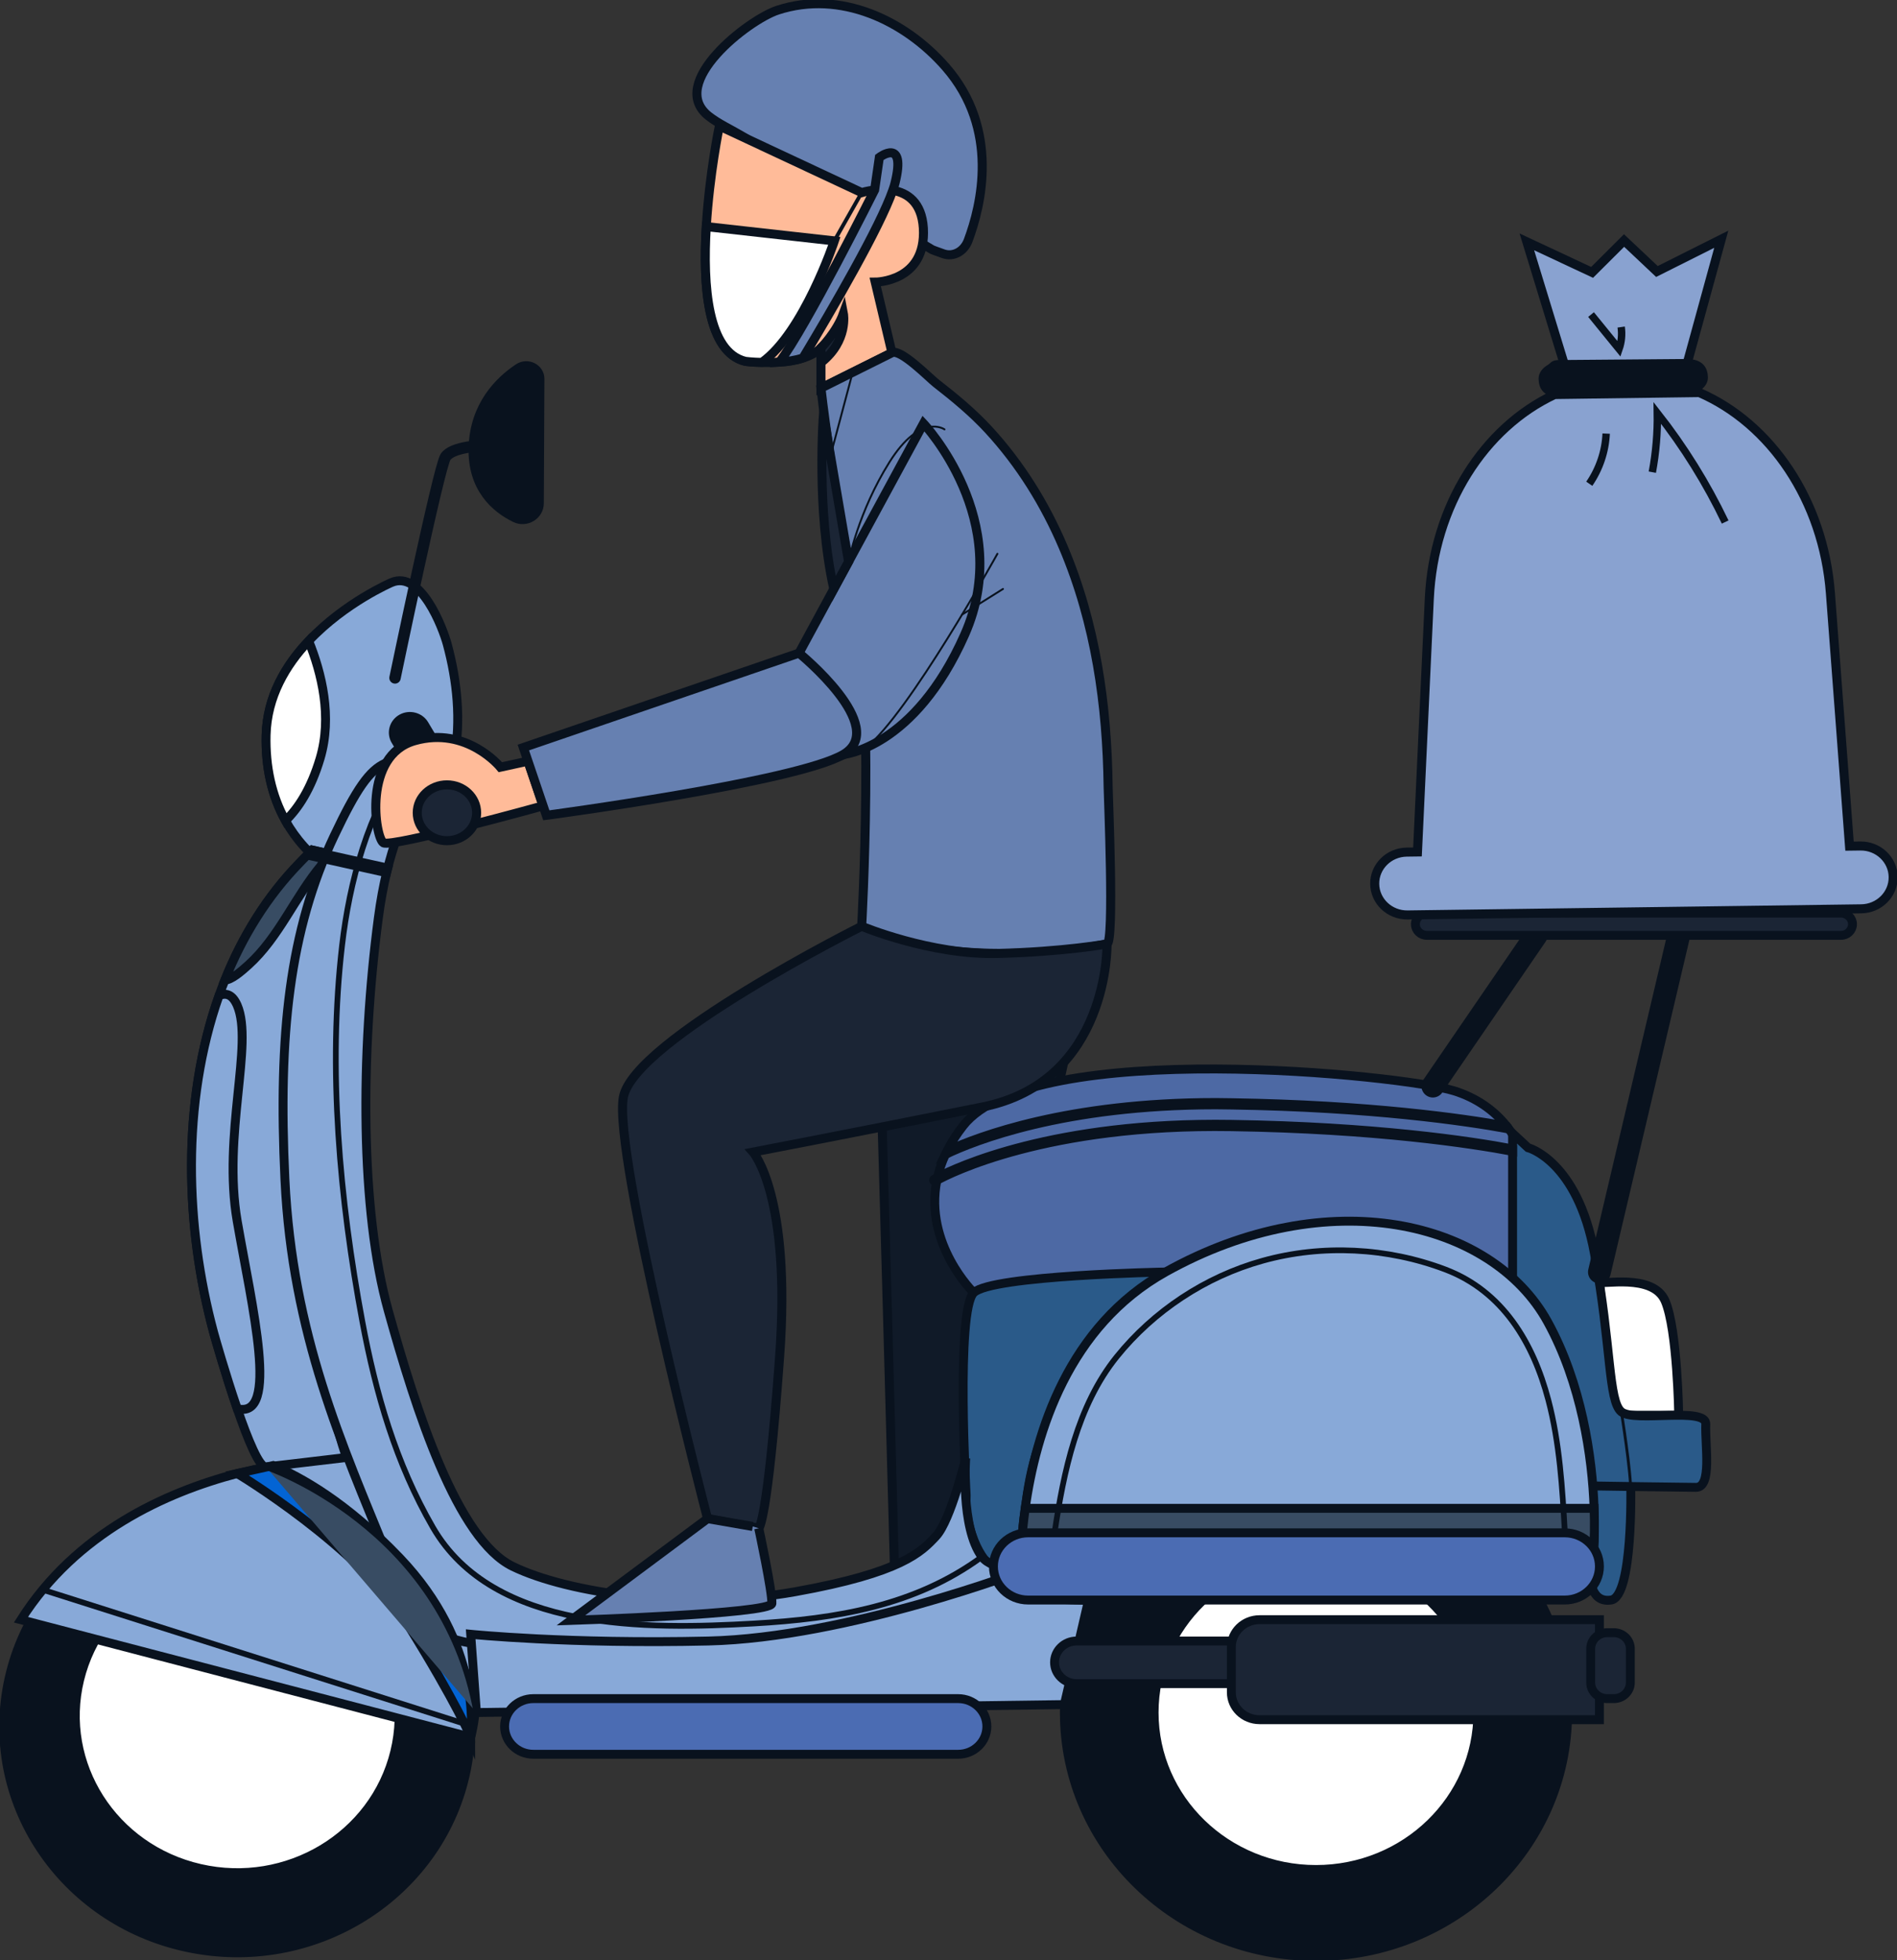 <svg width="213" height="220" viewBox="0 0 213 220" fill="none" xmlns="http://www.w3.org/2000/svg">
<rect x="0" y="0" width="213" height="220" fill="#333333" stroke="none"/>
<g clip-path="url(#clip0_16_513)">
<path d="M106.208 179.94C106.208 179.94 107.5 187.249 107.364 188.427C107.228 189.605 84.743 189.586 84.743 189.586L100.503 178.671L105.541 179.716" fill="#6680B1"/>
<path d="M106.208 179.94C106.208 179.94 107.5 187.249 107.364 188.427C107.228 189.605 84.743 189.586 84.743 189.586L100.503 178.671L105.541 179.716" stroke="#09121E" stroke-width="1.015" stroke-miterlimit="10"/>
<path d="M89.066 192.893L106.992 192.209L106.839 188.685L88.914 189.369L89.066 192.893Z" fill="#0364D4" stroke="#09121E" stroke-width="1.015" stroke-miterlimit="10"/>
<path d="M98.737 116.708C98.854 117.451 100.503 178.671 100.503 178.671L106.208 179.94L121.068 111.751H101.356L98.737 116.708Z" fill="#101A28" stroke="#09121E" stroke-width="1.015" stroke-miterlimit="10"/>
<path d="M176.016 192.212C176.016 207.333 163.367 219.591 147.763 219.591C132.16 219.591 119.51 207.333 119.51 192.212C119.51 177.091 132.16 164.833 147.763 164.833C163.367 164.833 176.016 177.091 176.016 192.212V192.212Z" fill="#09121E" stroke="#09121E" stroke-miterlimit="10"/>
<path d="M165.941 192.212C165.941 201.941 157.803 209.828 147.763 209.828C137.724 209.828 129.585 201.941 129.585 192.212C129.585 182.483 137.724 174.597 147.763 174.597C157.803 174.597 165.941 182.483 165.941 192.212V192.212Z" fill="white" stroke="#09121E" stroke-miterlimit="10"/>
<path d="M52.375 198.577C55.112 184.801 45.808 171.482 31.592 168.829C17.376 166.176 3.632 175.193 0.895 188.969C-1.843 202.745 7.462 216.064 21.678 218.717C35.893 221.37 49.637 212.353 52.375 198.577Z" fill="#09121E" stroke="#09121E" stroke-miterlimit="10"/>
<path d="M44.326 196.614C46.633 187.145 40.582 177.657 30.811 175.422C21.04 173.187 11.25 179.051 8.943 188.519C6.636 197.988 12.687 207.476 22.458 209.711C32.229 211.946 42.02 206.082 44.326 196.614Z" fill="white" stroke="#09121E" stroke-miterlimit="10"/>
<path d="M52.857 194.945C52.849 194.968 52.849 194.976 52.849 194.976L2.351 181.794C8.556 172.013 18.625 167.482 26.634 165.383L30.675 164.486C35.48 163.589 38.868 163.582 38.989 163.582C57.582 177.13 53.091 194.126 52.857 194.945V194.945Z" fill="#88A9D8" stroke="#09121E" stroke-miterlimit="10"/>
<path d="M51 85.113C48.253 85.186 45.312 85.124 42.824 86.591C39.093 88.781 37.849 93.35 36.908 97.48C34.8 95.97 33.188 94.157 32.053 92.114C30.485 89.284 29.793 86.014 29.879 82.503C29.987 78.175 32.096 74.643 34.659 71.939C38.736 67.611 43.96 65.379 43.96 65.379C47.269 63.964 49.724 70.504 50.211 72.275C51.335 76.425 51.79 80.858 51 85.113V85.113Z" fill="#88A9D8" stroke="#09121E" stroke-miterlimit="10"/>
<path d="M38.981 163.574L29.87 164.65C29.121 164.744 27.825 161.569 26.634 158.106C25.322 154.3 24.147 150.143 23.986 149.558C20.807 137.772 20.34 123.771 24.59 111.752C24.799 111.159 25.024 110.566 25.258 109.981C27.214 105.107 29.982 100.59 33.717 96.769C33.975 96.496 34.24 96.23 34.506 95.973C34.651 95.817 34.804 95.669 34.941 95.521L35.061 95.403C35.061 95.403 36.019 95.614 36.647 95.762C36.703 95.778 36.752 95.786 36.8 95.801C37.001 95.84 37.146 95.879 37.154 95.887C37.186 95.918 37.21 95.957 37.234 96.035C37.267 96.152 37.267 96.34 37.242 96.581C37.041 99.031 34.401 106.908 34.184 107.992C32.236 117.368 31.914 127.047 32.896 136.547C33.395 141.329 34.224 146.063 35.359 150.728C35.536 151.414 37.138 157.685 38.16 161.211C38.16 161.234 38.176 161.242 38.176 161.265C38.571 162.638 38.884 163.574 38.981 163.574V163.574Z" fill="#88A9D8" stroke="#09121E" stroke-miterlimit="10"/>
<path d="M36.8 95.801V95.832C36.767 96.308 36.429 96.698 36.124 97.065C33.121 100.637 31.359 105.161 27.89 108.304C27.133 108.991 25.902 110.052 25.258 109.981C27.214 105.107 29.982 100.59 33.717 96.769C33.975 96.496 34.24 96.23 34.506 95.973C34.651 95.817 34.804 95.669 34.941 95.521L35.061 95.403C35.061 95.403 36.019 95.614 36.647 95.762C36.703 95.778 36.752 95.786 36.8 95.801V95.801Z" fill="#384C63" stroke="#09121E" stroke-miterlimit="10"/>
<path d="M171.551 133.206C171.367 137.241 169.842 143.424 169.842 143.424L109.334 145.091C109.334 145.091 103.753 139.672 105.192 132.483C105.213 132.368 105.235 132.253 105.267 132.137C105.462 131.309 105.743 130.45 106.154 129.57C106.208 129.434 106.273 129.308 106.349 129.171C106.803 128.249 107.398 127.306 108.144 126.352C115.963 116.365 157.567 120.651 163.267 122.433C165.83 123.229 167.809 124.675 169.171 126.394C169.258 126.499 169.345 126.604 169.409 126.709C170.004 127.484 170.458 128.302 170.794 129.14C170.848 129.234 170.88 129.329 170.913 129.423C171.399 130.691 171.605 131.991 171.551 133.206V133.206Z" fill="#4D69A4" stroke="#09121E" stroke-miterlimit="10"/>
<path d="M130.874 142.768C130.874 142.768 111.361 143.125 109.337 145.087C107.312 147.049 108.484 167.83 108.484 167.83L108.147 181.791L115.228 179.333C115.228 179.333 113.386 166.671 118.54 158.109C123.695 149.546 130.874 142.768 130.874 142.768V142.768Z" fill="#2A5A89" stroke="#09121E" stroke-miterlimit="10"/>
<path d="M179.588 143.86C179.655 144.297 185.592 142.812 186.972 146.023C188.353 149.234 188.492 158.84 188.492 158.84H181.036L179.588 143.86Z" fill="white" stroke="#09121E" stroke-miterlimit="10"/>
<path d="M178.551 176.661C178.551 176.661 178.413 179.967 180.898 179.585C183.383 179.203 183.107 166.815 183.107 166.815L178.549 165.898L178.551 176.661V176.661Z" fill="#2A5A89" stroke="#09121E" stroke-miterlimit="10"/>
<path d="M171.564 128.811C171.564 128.811 177.113 130.235 179.028 140.672C180.944 151.109 180.576 157.246 182.048 158.458C183.521 159.671 191.603 157.856 191.528 159.835C191.436 162.279 192.265 166.941 190.426 166.939C188.901 166.936 178.839 166.78 178.839 166.78L169.837 143.563V127.205L171.564 128.811V128.811Z" fill="#2A5A89" stroke="#09121E" stroke-miterlimit="10"/>
<path d="M51 85.108C51 85.108 44.509 87.679 42.484 103.02C40.459 118.361 40.459 135.843 43.589 147.081C46.718 158.319 51.32 172.781 57.579 175.814C63.837 178.847 77.306 180.796 89.272 178.655C101.237 176.514 103.446 174.195 105.103 172.412C106.759 170.628 108.434 163.666 108.434 163.666C108.434 163.666 107.818 171.475 110.257 174.731C111.48 176.364 115.227 176.158 115.227 176.158C115.227 176.158 96.451 185.077 73.073 184.898C49.694 184.72 48.305 186.4 43.404 174.374C38.504 162.348 32.82 149.846 31.991 132.364C31.221 116.107 32.495 104.442 37.514 93.833C42.532 83.224 43.317 85.57 51 85.108V85.108Z" fill="#88A9D8" stroke="#09121E" stroke-miterlimit="10"/>
<path d="M52.851 183.428C52.851 183.428 63.869 184.544 79.516 184.185C95.162 183.826 115.227 176.158 115.227 176.158L114.631 179.312L122.222 179.616L119.51 191.32L53.493 192.212L52.851 183.428V183.428Z" fill="#88A9D8" stroke="#09121E" stroke-miterlimit="10"/>
<path d="M107.588 190.651H59.88C58.101 190.651 56.658 192.049 56.658 193.773C56.658 195.497 58.101 196.895 59.88 196.895H107.588C109.367 196.895 110.809 195.497 110.809 193.773C110.809 192.049 109.367 190.651 107.588 190.651Z" fill="#4B6CB3" stroke="#09121E" stroke-miterlimit="10"/>
<path d="M138.295 188.969H120.876C119.518 188.969 118.408 187.893 118.408 186.577C118.408 185.261 119.518 184.185 120.876 184.185H138.295C139.652 184.185 140.763 185.261 140.763 186.577C140.763 187.893 139.652 188.969 138.295 188.969Z" fill="#1B2535" stroke="#09121E" stroke-miterlimit="10"/>
<path d="M141.424 181.791H179.588V193.015H141.424C139.678 193.015 138.26 191.641 138.26 189.949V184.857C138.26 183.165 139.678 181.791 141.424 181.791Z" fill="#1B2535" stroke="#09121E" stroke-miterlimit="10"/>
<path d="M181.2 183.248H180.466C179.439 183.248 178.607 184.055 178.607 185.05V188.85C178.607 189.845 179.439 190.651 180.466 190.651H181.2C182.226 190.651 183.058 189.845 183.058 188.85V185.05C183.058 184.055 182.226 183.248 181.2 183.248Z" fill="#1B2535" stroke="#09121E" stroke-miterlimit="10"/>
<path d="M178.555 176.662C177.814 178.799 124.571 180.203 114.631 179.314C114.631 179.314 114.309 175.055 115.114 169.291C116.305 160.727 119.975 148.848 130.873 142.764C149.096 132.601 167.503 136.984 173.765 148.349C177.573 155.267 178.788 163.457 178.989 169.291C179.126 173.043 178.844 175.82 178.555 176.662V176.662Z" fill="#88A9D8" stroke="#09121E" stroke-miterlimit="10"/>
<path d="M178.555 176.662C177.814 178.799 124.571 180.203 114.631 179.314C114.631 179.314 114.309 175.055 115.114 169.291H178.989C179.126 173.043 178.844 175.82 178.555 176.662Z" fill="#384C63" stroke="#09121E" stroke-miterlimit="10"/>
<path d="M175.697 172.043H115.437C113.288 172.043 111.545 173.731 111.545 175.814V175.814C111.545 177.897 113.288 179.585 115.437 179.585H175.697C177.846 179.585 179.588 177.897 179.588 175.814V175.814C179.588 173.731 177.846 172.043 175.697 172.043Z" fill="#4B6CB3" stroke="#09121E" stroke-miterlimit="10"/>
<path d="M35.946 85.113C34.908 88.603 33.448 90.772 32.053 92.114C30.485 89.284 29.793 86.014 29.879 82.503C29.987 78.175 32.096 74.643 34.659 71.939C36.119 75.545 37.33 80.449 35.946 85.113V85.113Z" fill="white" stroke="#09121E" stroke-miterlimit="10"/>
<path d="M51.432 91.291C50.544 91.788 49.398 91.49 48.886 90.63L44.411 83.12C43.899 82.26 44.206 81.149 45.094 80.653C45.981 80.156 47.127 80.453 47.64 81.314L52.114 88.824C52.626 89.684 52.319 90.794 51.432 91.291Z" fill="#09121E" stroke="#09121E" stroke-miterlimit="10"/>
<path d="M44.353 76.087C44.353 76.087 49.274 52.413 50.022 51.289C50.771 50.165 53.801 49.958 56.014 49.941" stroke="#09121E" stroke-width="1.282" stroke-linecap="round" stroke-linejoin="round"/>
<path d="M60.628 42.534C60.633 41.328 59.243 40.625 58.216 41.306C56.071 42.728 53.258 45.485 53.115 50.219C52.976 54.81 55.649 57.062 57.829 58.131C59.079 58.744 60.555 57.849 60.562 56.492L60.628 42.534V42.534Z" fill="#09121E" stroke="#09121E" stroke-miterlimit="10"/>
<path d="M160.885 121.9L172.476 104.982" stroke="#09121E" stroke-width="2.564" stroke-linecap="round" stroke-linejoin="round"/>
<path d="M188.492 104.982L179.588 142.768" stroke="#09121E" stroke-width="2.564" stroke-linecap="round" stroke-linejoin="round"/>
<path d="M206.715 104.982H160.213C159.504 104.982 158.924 104.42 158.924 103.733C158.924 103.047 159.504 102.485 160.213 102.485H206.715C207.424 102.485 208.003 103.047 208.003 103.733C208.003 104.42 207.424 104.982 206.715 104.982Z" fill="#1B2535" stroke="#09121E" stroke-miterlimit="10"/>
<path d="M52.857 194.945C52.849 194.968 52.849 194.976 52.849 194.976C52.849 194.976 51.312 191.224 45.831 182.41C40.349 173.589 26.634 165.383 26.634 165.383L30.675 164.486C33.677 165.727 38.884 168.581 44.889 174.868C54.073 184.493 52.93 194.36 52.857 194.945Z" fill="#0364D4" stroke="#09121E" stroke-miterlimit="10"/>
<path d="M43.538 97.438L37.233 96.033L36.595 95.897L34.94 95.52C34.8 95.666 34.648 95.813 34.508 95.97L36.389 96.39L37.244 96.578L43.408 97.951L43.538 97.438V97.438Z" fill="#09121E" stroke="#09121E" stroke-miterlimit="10"/>
<path d="M45.647 85.195C41.313 91.121 39.232 99.028 38.408 106.121C36.797 119.982 38.132 134.629 40.681 148.303C42.19 156.394 44.434 164.216 48.608 171.432C55.389 183.156 72.729 182.9 84.656 182.219C93.907 181.691 102.757 180.244 110.257 174.731" stroke="#09121E" stroke-width="0.641" stroke-linecap="round" stroke-linejoin="round"/>
<path d="M29.867 164.649C29.867 164.649 49.776 171.341 53.493 192.212Z" fill="#384C63"/>
<path d="M29.867 164.649C29.867 164.649 49.776 171.341 53.493 192.212" stroke="#09121E" stroke-width="0.641" stroke-linecap="round" stroke-linejoin="round"/>
<path d="M4.799 178.431L53.116 193.773" stroke="#09121E" stroke-width="0.641" stroke-linecap="round" stroke-linejoin="round"/>
<path d="M26.635 158.107C25.326 154.303 24.147 150.142 23.985 149.555C20.805 137.776 20.34 123.774 24.591 111.754C25.358 111.397 26.094 111.596 26.635 112.833C28.495 117.109 24.958 127.4 26.635 137.063C28.311 146.726 31.404 159.333 26.635 158.107Z" fill="#88A9D8" stroke="#09121E" stroke-miterlimit="10"/>
<path d="M111.545 175.814C111.545 175.814 108.685 173.945 108.438 166.938C108.191 159.932 107.68 147.552 109.336 145.087" stroke="#09121E" stroke-width="0.641" stroke-linecap="round" stroke-linejoin="round"/>
<path d="M118.408 172.043C119.418 165.247 120.95 157.79 125.387 152.284C129.515 147.161 135.316 143.299 141.77 141.503C148.469 139.638 155.791 140.023 162.276 142.479C168.766 144.937 172.167 150.76 173.846 157.112C175.132 161.979 175.423 167.034 175.708 172.051" stroke="#09121E" stroke-width="0.641" stroke-linecap="round" stroke-linejoin="round"/>
<path d="M106.154 129.57C109.366 128.029 119.435 124.005 136.511 124.005C137.084 124.005 137.668 124.015 138.263 124.026C153.998 124.267 164.575 125.828 169.409 126.709C169.344 126.604 169.258 126.499 169.171 126.394C164.197 125.503 153.717 124.005 138.263 123.764C137.668 123.753 137.084 123.743 136.511 123.743C119.911 123.743 109.885 127.547 106.349 129.171L106.154 129.57V129.57Z" fill="#09121E" stroke="#09121E" stroke-miterlimit="10"/>
<path d="M169.842 128.951V129.224C165.213 128.354 154.496 126.709 138.263 126.457C117.553 126.122 106.608 131.697 105.192 132.483C105.094 132.546 105.04 132.578 105.029 132.578C105.008 132.588 104.975 132.588 104.954 132.588C104.91 132.588 104.867 132.567 104.846 132.525C104.802 132.473 104.824 132.389 104.889 132.347C104.9 132.336 105.029 132.263 105.267 132.137C107.376 131.037 118.321 125.881 138.263 126.195C154.442 126.447 165.17 128.071 169.842 128.951V128.951Z" fill="#09121E" stroke="#09121E" stroke-miterlimit="10"/>
<path d="M182.048 158.458C182.048 158.458 183.152 165.201 183.116 167.729" stroke="#09121E" stroke-width="0.32" stroke-linecap="round" stroke-linejoin="round"/>
<path d="M171.439 27.145L175.734 41.192L189.379 41.008L193.269 26.85L186.044 30.473L182.354 26.997L178.766 30.572L171.439 27.145Z" fill="#89A2D0" stroke="#09121E" stroke-width="1.015" stroke-miterlimit="10"/>
<path d="M173.976 41.333C173.468 41.639 173.16 42.061 173.171 42.522C173.193 43.447 173.617 44.186 175.189 44.173L175.949 44.167L188.654 44.063L189.415 44.057C190.199 44.05 190.04 43.857 190.548 43.549C191.056 43.243 191.364 42.821 191.353 42.359C191.332 41.434 190.907 40.696 189.335 40.709L187.557 40.723L176.888 40.811L175.11 40.825C174.325 40.832 174.484 41.025 173.976 41.333Z" fill="#09121E" stroke="#09121E" stroke-width="0.832" stroke-miterlimit="10"/>
<path d="M157.945 95.639L159.158 95.623L160.486 67.205C160.976 56.725 166.666 47.969 174.555 44.281L190.804 44.062C198.796 47.536 204.735 56.136 205.525 66.598L207.669 94.969L208.882 94.953C210.893 94.926 212.543 96.481 212.571 98.429C212.585 99.403 212.19 100.29 211.541 100.936C210.892 101.584 209.987 101.992 208.983 102.005L158.046 102.692C156.035 102.719 154.384 101.163 154.356 99.214C154.342 98.242 154.738 97.354 155.387 96.708C156.036 96.061 156.941 95.653 157.945 95.639L157.945 95.639Z" fill="#89A2D0" stroke="#09121E" stroke-width="1.015" stroke-miterlimit="10"/>
<path d="M193.706 58.593C191.635 54.261 189.076 50.149 186.09 46.353C186.123 48.578 185.934 50.806 185.527 52.996" stroke="#09121E" stroke-width="0.832" stroke-miterlimit="10"/>
<path d="M180.345 48.666C180.255 50.663 179.592 52.633 178.448 54.296" stroke="#09121E" stroke-width="0.832" stroke-miterlimit="10"/>
<path d="M178.646 35.306L181.794 39.171C182.067 38.382 182.148 37.532 182.029 36.707" stroke="#09121E" stroke-width="0.832" stroke-miterlimit="10"/>
<path d="M104.609 27.987C104.604 28.01 105.221 28.236 105.912 28.48C107.043 28.88 108.243 28.231 108.707 26.993C110.178 23.077 112.285 14.507 106.192 7.527C101.618 2.288 94.361 -1.154 87.327 1.136C84.026 2.211 74.856 9.334 79.572 13.034C80.67 13.896 82.129 14.56 83.343 15.285L104.609 27.987H104.609Z" fill="#6680B1" stroke="#09121E" stroke-width="1.015" stroke-miterlimit="10"/>
<path d="M83.692 40.558C83.692 40.558 84.463 40.662 85.547 40.679C86.135 40.696 86.796 40.696 87.513 40.645C88.394 40.593 89.313 40.455 90.157 40.178C90.947 39.937 91.645 39.574 92.178 39.056V43.563L100.15 39.591L98.276 31.666C98.276 31.666 104.026 31.666 103.677 25.605C103.493 22.688 101.877 21.652 100.242 21.358C99.525 21.237 98.791 21.254 98.203 21.324C97.358 21.427 96.752 21.617 96.752 21.617L80.771 14.141C80.771 14.141 79.651 19.528 79.302 25.433C78.898 32.132 79.449 39.522 83.692 40.558V40.558Z" fill="#FFBB99" stroke="#09121E" stroke-width="1.015" stroke-miterlimit="10"/>
<path d="M92.178 39.056C92.178 39.056 93.937 37.284 94.699 35.19C94.699 35.19 95.281 38.233 92.205 40.679L92.178 39.056H92.178Z" fill="#1B2535" stroke="#09121E" stroke-width="1.015" stroke-miterlimit="10"/>
<path d="M96.751 21.616L92.647 28.85" stroke="#09121E" stroke-width="0.428" stroke-linecap="round" stroke-linejoin="round"/>
<path d="M83.692 40.558C83.692 40.558 84.463 40.662 85.547 40.679C90.231 37.347 93.684 27.039 93.684 27.039L79.302 25.433C78.898 32.132 79.449 39.522 83.692 40.558H83.692Z" fill="white" stroke="#09121E" stroke-width="1.015" stroke-miterlimit="10"/>
<path d="M87.513 40.645C88.394 40.593 89.312 40.455 90.157 40.178C93.464 34.688 98.809 25.485 100.242 21.358C100.352 21.047 100.444 20.771 100.499 20.529C101.785 15.349 98.736 17.663 98.736 17.663L98.203 21.324C98.203 21.324 90.451 36.829 87.513 40.645H87.513Z" fill="#6680B1" stroke="#09121E" stroke-width="1.015" stroke-miterlimit="10"/>
<path d="M59.281 85.432L58.763 85.545L56.184 86.108C56.184 86.108 52.432 81.479 46.569 83.132C40.707 84.785 42.114 94.035 43.052 94.594C43.99 95.153 60.983 90.448 60.983 90.448L59.281 85.432V85.432Z" fill="#FFBB99" stroke="#09121E" stroke-width="1.015" stroke-miterlimit="10"/>
<path d="M46.849 91.224C46.849 92.954 48.342 94.358 50.183 94.358C52.025 94.358 53.517 92.954 53.517 91.224C53.517 89.493 52.025 88.09 50.183 88.09C48.342 88.09 46.849 89.493 46.849 91.224V91.224Z" fill="#1B2535" stroke="#09121E" stroke-width="1.015" stroke-miterlimit="10"/>
<path d="M100.15 39.591C101.118 39.109 104.327 42.404 105.088 42.995C107.195 44.635 109.204 46.291 111.001 48.24C114.575 52.117 117.35 56.621 119.372 61.377C123.024 69.962 124.309 79.164 124.425 88.334C124.44 89.497 125.135 105.768 124.303 105.946C124.303 105.946 115.51 107.819 105.896 106.607C96.282 105.395 96.751 103.962 96.751 103.962C96.751 103.962 98.275 77.07 95.813 65.608C93.35 54.147 92.178 43.562 92.178 43.562C92.178 43.562 100.137 39.598 100.15 39.591H100.15Z" fill="#6680B1" stroke="#09121E" stroke-width="1.015" stroke-miterlimit="10"/>
<path d="M103.692 47.534L89.716 73.303L94.699 84.675C94.699 84.675 102.652 84.014 108.319 71.229C113.986 58.445 103.692 47.534 103.692 47.534V47.534Z" fill="#6680B1" stroke="#09121E" stroke-width="1.015" stroke-miterlimit="10"/>
<path d="M89.716 73.303L58.763 83.903L61.342 91.508C61.342 91.508 89.481 87.761 94.699 84.675C99.916 81.589 89.716 73.303 89.716 73.303Z" fill="#6680B1" stroke="#09121E" stroke-width="1.015" stroke-miterlimit="10"/>
<path d="M106.052 48.195C106.052 48.195 103.378 46.285 99.869 51.869C96.36 57.453 95.28 63.044 95.28 63.044" stroke="#09121E" stroke-width="0.214" stroke-linecap="round" stroke-linejoin="round"/>
<path d="M111.992 62.155C111.992 62.155 101.958 80.27 97.204 83.923C92.451 87.577 61.342 91.508 61.342 91.508" stroke="#09121E" stroke-width="0.214" stroke-linecap="round" stroke-linejoin="round"/>
<path d="M112.618 66.104L108.028 68.978" stroke="#09121E" stroke-width="0.214" stroke-linecap="round" stroke-linejoin="round"/>
<path d="M95.742 41.787L93.219 51.267L92.178 43.563" stroke="#09121E" stroke-width="0.214" stroke-linecap="round" stroke-linejoin="round"/>
<path d="M95.28 63.044L92.46 46.527C92.46 46.527 91.62 57.088 93.62 66.104L95.28 63.044Z" fill="#1B2535" stroke="#09121E" stroke-width="1.015" stroke-miterlimit="10"/>
<path d="M124.303 105.946C124.303 105.946 124.599 121.379 110.323 124.243C96.047 127.106 84.557 129.31 84.557 129.31C84.557 129.31 88.863 134.178 87.537 152.279C86.161 171.053 85.195 171.53 85.195 171.53L79.447 170.447C79.447 170.447 68.798 129.531 69.994 123.139C71.191 116.746 96.751 103.962 96.751 103.962C96.751 103.962 104.489 107.203 111.993 107.015C119.496 106.827 124.303 105.946 124.303 105.946" fill="#1B2535"/>
<path d="M124.303 105.946C124.303 105.946 124.599 121.379 110.323 124.243C96.047 127.106 84.557 129.31 84.557 129.31C84.557 129.31 88.863 134.178 87.537 152.279C86.161 171.053 85.195 171.53 85.195 171.53L79.447 170.447C79.447 170.447 68.798 129.531 69.994 123.139C71.191 116.746 96.751 103.962 96.751 103.962C96.751 103.962 104.489 107.203 111.993 107.015C119.496 106.827 124.303 105.946 124.303 105.946" stroke="#09121E" stroke-width="1.015" stroke-miterlimit="10"/>
<path d="M85.195 171.53C85.195 171.53 86.756 178.793 86.663 179.974C86.571 181.156 64.098 181.868 64.098 181.868L79.447 170.447L84.521 171.328" fill="#6680B1"/>
<path d="M85.195 171.53C85.195 171.53 86.756 178.793 86.663 179.974C86.571 181.156 64.098 181.868 64.098 181.868L79.447 170.447L84.521 171.328" stroke="#09121E" stroke-width="1.015" stroke-miterlimit="10"/>
</g>
<defs>
<clipPath id="clip0_16_513">
<rect width="213" height="220" fill="white"/>
</clipPath>
</defs>
</svg>
